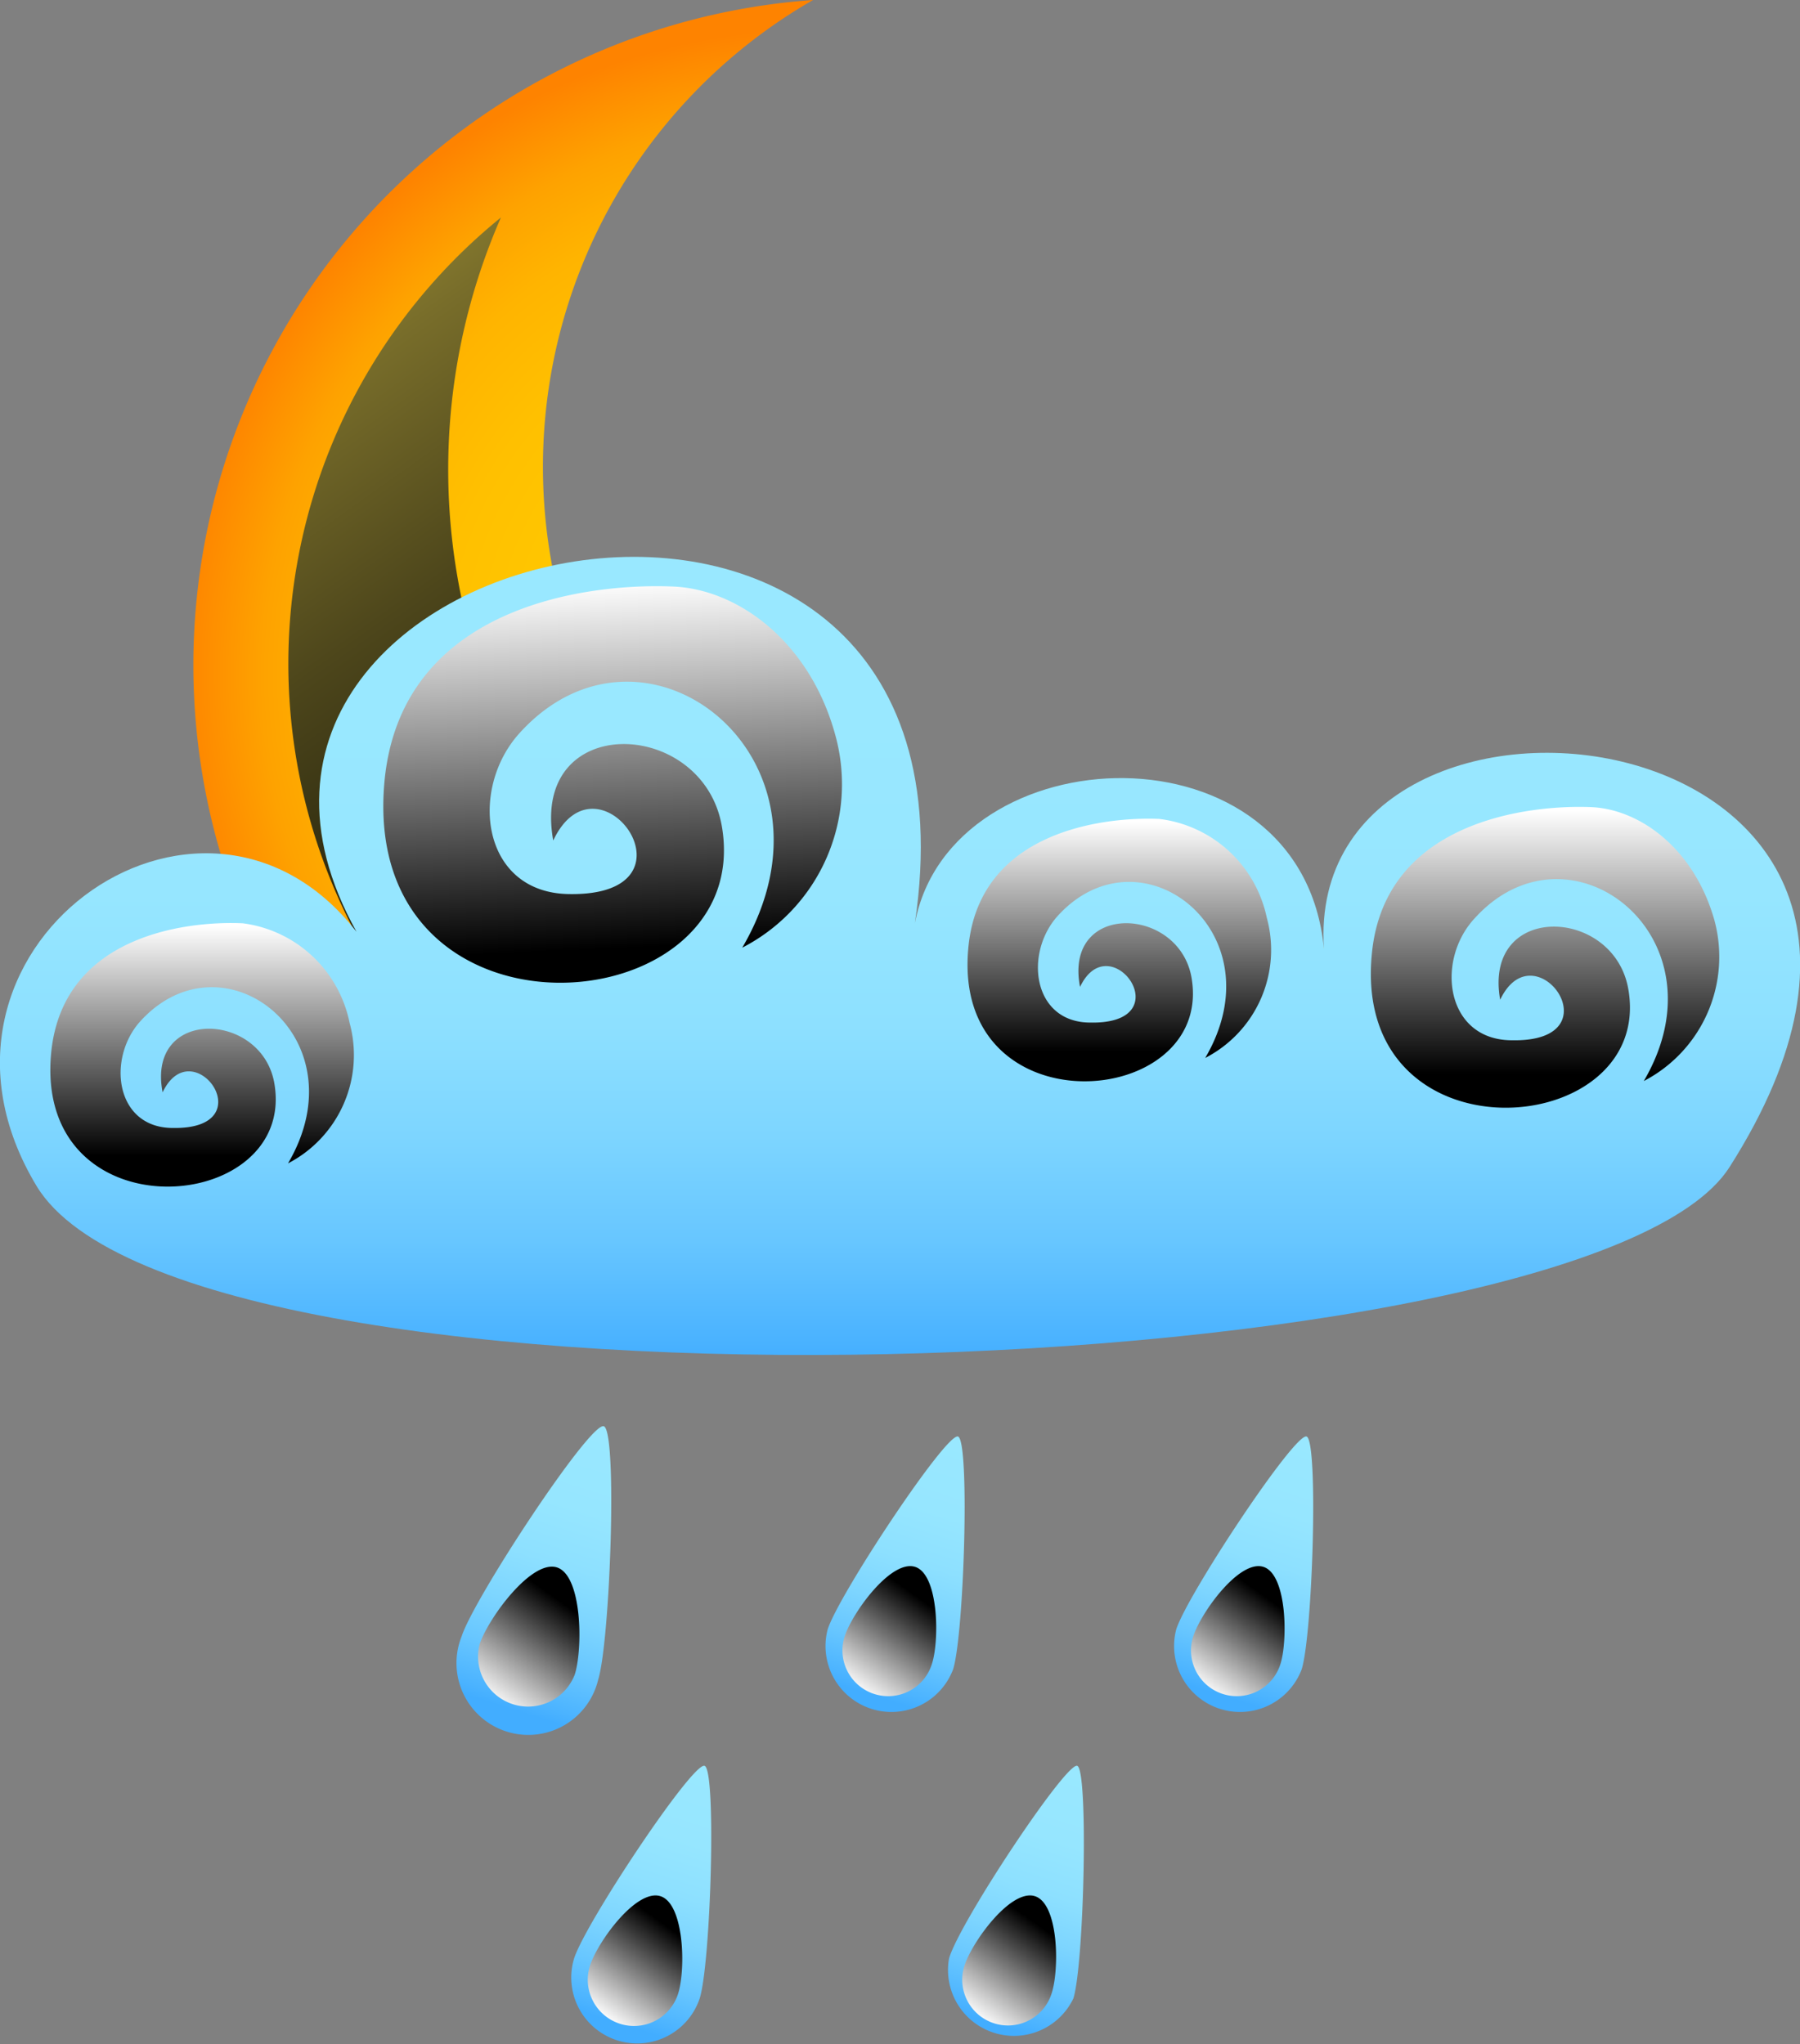 <svg xmlns="http://www.w3.org/2000/svg" xmlns:xlink="http://www.w3.org/1999/xlink" viewBox="0 0 70.18 79.71"><rect x="0" y="0" width="70.18" height="79.71" fill="#808080" stroke="none"/><defs><style>.cls-1{isolation:isolate;}.cls-2{fill:url(#linear-gradient);}.cls-11,.cls-13,.cls-15,.cls-16,.cls-17,.cls-18,.cls-3,.cls-5,.cls-7,.cls-9{mix-blend-mode:screen;}.cls-3{fill:url(#linear-gradient-2);}.cls-4{fill:url(#linear-gradient-3);}.cls-5{fill:url(#linear-gradient-4);}.cls-6{fill:url(#linear-gradient-5);}.cls-7{fill:url(#linear-gradient-6);}.cls-8{fill:url(#linear-gradient-7);}.cls-9{fill:url(#linear-gradient-8);}.cls-10{fill:url(#linear-gradient-9);}.cls-11{fill:url(#linear-gradient-10);}.cls-12{fill:url(#radial-gradient);}.cls-13{fill:url(#linear-gradient-11);}.cls-14{fill:url(#linear-gradient-12);}.cls-15{fill:url(#linear-gradient-13);}.cls-16{fill:url(#linear-gradient-14);}.cls-17{fill:url(#linear-gradient-15);}.cls-18{fill:url(#linear-gradient-16);}</style><linearGradient id="linear-gradient" x1="44.62" y1="-12.51" x2="44.62" y2="-1" gradientTransform="matrix(0.95, 0.3, -0.3, 0.95, -22.84, 54.18)" gradientUnits="userSpaceOnUse"><stop offset="0" stop-color="#99e8ff"/><stop offset="0.28" stop-color="#96e6ff"/><stop offset="0.48" stop-color="#8de0ff"/><stop offset="0.65" stop-color="#7dd5ff"/><stop offset="0.81" stop-color="#67c6ff"/><stop offset="0.96" stop-color="#4bb3ff"/><stop offset="1" stop-color="#42adff"/></linearGradient><linearGradient id="linear-gradient-2" x1="43.82" y1="-1.09" x2="45.29" y2="-5.6" gradientTransform="matrix(0.95, 0.3, -0.3, 0.95, -22.84, 54.18)" gradientUnits="userSpaceOnUse"><stop offset="0" stop-color="#fff"/><stop offset="1"/></linearGradient><linearGradient id="linear-gradient-3" x1="52.38" y1="-1.1" x2="52.38" y2="9.46" xlink:href="#linear-gradient"/><linearGradient id="linear-gradient-4" x1="51.65" y1="9.38" x2="53.01" y2="5.24" xlink:href="#linear-gradient-2"/><linearGradient id="linear-gradient-5" x1="66.27" y1="-5.51" x2="66.27" y2="5.05" xlink:href="#linear-gradient"/><linearGradient id="linear-gradient-6" x1="65.54" y1="4.97" x2="66.89" y2="0.83" xlink:href="#linear-gradient-2"/><linearGradient id="linear-gradient-7" x1="57.92" y1="-16.33" x2="57.92" y2="-5.77" xlink:href="#linear-gradient"/><linearGradient id="linear-gradient-8" x1="57.19" y1="-5.85" x2="58.54" y2="-9.98" xlink:href="#linear-gradient-2"/><linearGradient id="linear-gradient-9" x1="70.87" y1="-20.44" x2="70.87" y2="-9.88" xlink:href="#linear-gradient"/><linearGradient id="linear-gradient-10" x1="70.14" y1="-9.96" x2="71.49" y2="-14.1" xlink:href="#linear-gradient-2"/><radialGradient id="radial-gradient" cx="37.69" cy="55.83" r="25.22" gradientTransform="matrix(0.95, -0.31, 0.31, 0.95, -20.97, -15.05)" gradientUnits="userSpaceOnUse"><stop offset="0" stop-color="#ffca00"/><stop offset="0.41" stop-color="#ffc800"/><stop offset="0.6" stop-color="#ffc000"/><stop offset="0.75" stop-color="#ffb400"/><stop offset="0.87" stop-color="#fea200"/><stop offset="0.97" stop-color="#fe8a00"/><stop offset="1" stop-color="#fe8300"/></radialGradient><linearGradient id="linear-gradient-11" x1="19.21" y1="23.03" x2="35.56" y2="75.3" gradientTransform="matrix(0.95, -0.31, 0.31, 0.95, -20.97, -15.05)" gradientUnits="userSpaceOnUse"><stop offset="0" stop-color="#e0cc4e"/><stop offset="0.14" stop-color="#ac9d3c"/><stop offset="0.3" stop-color="#786d2a"/><stop offset="0.46" stop-color="#4d461b"/><stop offset="0.61" stop-color="#2b280f"/><stop offset="0.75" stop-color="#131207"/><stop offset="0.89" stop-color="#050502"/><stop offset="1"/></linearGradient><linearGradient id="linear-gradient-12" x1="35.09" y1="27.77" x2="35.09" y2="53.21" gradientTransform="matrix(1, 0, 0, 1, 0, 0)" xlink:href="#linear-gradient"/><linearGradient id="linear-gradient-13" x1="7.9" y1="36.09" x2="7.9" y2="45.06" gradientTransform="matrix(1, 0, 0, 1, 0, 0)" xlink:href="#linear-gradient-2"/><linearGradient id="linear-gradient-14" x1="43.64" y1="32.04" x2="43.64" y2="41.01" gradientTransform="matrix(1, 0, 0, 1, 0, 0)" xlink:href="#linear-gradient-2"/><linearGradient id="linear-gradient-15" x1="60.23" y1="31.59" x2="60.23" y2="41.87" gradientTransform="matrix(1, 0, 0, 1, 0, 0)" xlink:href="#linear-gradient-2"/><linearGradient id="linear-gradient-16" x1="23.53" y1="22.67" x2="24.17" y2="36.97" gradientTransform="matrix(1, 0, 0, 1, 0, 0)" xlink:href="#linear-gradient-2"/></defs><title>Asset 7</title><g class="cls-1"><g id="Layer_2" data-name="Layer 2"><g id="weather"><path class="cls-2" d="M23.32,65.5A2.8,2.8,0,1,1,18,63.8c.47-1.47,5-8.36,5.54-8.19S23.79,64,23.32,65.5Z"/><path class="cls-3" d="M22.41,65.29a1.95,1.95,0,0,1-3.71-1.18c.33-1,2-3.29,3-3S22.73,64.27,22.41,65.29Z"/><path class="cls-4" d="M27.28,77.92a2.57,2.57,0,0,1-4.9-1.55C22.81,75,27,68.7,27.47,68.85S27.71,76.57,27.28,77.92Z"/><path class="cls-5" d="M26.44,77.73A1.78,1.78,0,1,1,23,76.65c.3-.94,1.8-3,2.74-2.72S26.74,76.79,26.44,77.73Z"/><path class="cls-6" d="M41.85,77.92A2.57,2.57,0,0,1,37,76.37C37.38,75,41.56,68.7,42,68.85S42.27,76.57,41.85,77.92Z"/><path class="cls-7" d="M41,77.73a1.78,1.78,0,1,1-3.4-1.08c.3-.94,1.8-3,2.74-2.72S41.31,76.79,41,77.73Z"/><path class="cls-8" d="M37.16,65.09a2.57,2.57,0,0,1-4.89-1.56c.43-1.35,4.61-7.66,5.08-7.52S37.59,63.73,37.16,65.09Z"/><path class="cls-9" d="M36.33,64.89a1.78,1.78,0,1,1-3.4-1.08c.3-.93,1.8-3,2.74-2.72S36.63,64,36.33,64.89Z"/><path class="cls-10" d="M50.75,65.09a2.57,2.57,0,0,1-4.89-1.56c.43-1.35,4.61-7.66,5.08-7.52S51.18,63.73,50.75,65.09Z"/><path class="cls-11" d="M49.92,64.89a1.78,1.78,0,1,1-3.4-1.08c.3-.93,1.79-3,2.73-2.72S50.21,64,49.92,64.89Z"/><path class="cls-12" d="M48.46,38.24A21,21,0,0,1,31.7,0,26,26,0,1,0,59.17,30.3,20.9,20.9,0,0,1,48.46,38.24Z"/><path class="cls-13" d="M40.53,47.19a22.4,22.4,0,0,1-21-38.71,24.52,24.52,0,0,0,30,33.16A22.46,22.46,0,0,1,40.53,47.19Z"/><path class="cls-14" d="M13.9,36.33C5.12,20.6,39,13.54,35.67,36c1.4-7.43,15.09-8,15.95,1-.86-12.62,27.29-9.51,15.81,8.51-5.54,8.68-60.07,10.51-66,.74C-4.12,37.06,7.82,28.52,13.9,36.33Z"/><path class="cls-15" d="M2,41c-.73,7.2,9.56,6.42,8.7,1.26-.47-2.84-5-3-4.36.33,1.18-2.47,4,1.45.4,1.39-2.25,0-2.58-2.71-1.27-4.16,3.24-3.56,8.64.63,5.76,5.54a4.76,4.76,0,0,0,2.4-5.48A4.89,4.89,0,0,0,9.47,36C7.37,35.9,2.48,36.42,2,41Z"/><path class="cls-16" d="M37.76,36.9c-.73,7.2,9.56,6.41,8.7,1.24-.47-2.83-5-3-4.35.34,1.17-2.46,4,1.46.4,1.39-2.25,0-2.59-2.7-1.27-4.16,3.23-3.55,8.63.63,5.75,5.54a4.74,4.74,0,0,0,2.4-5.47,4.89,4.89,0,0,0-4.19-3.85C43.1,31.84,38.21,32.37,37.76,36.9Z"/><path class="cls-17" d="M53.49,37.16c-.83,8.25,11,7.35,10,1.43-.54-3.25-5.68-3.44-5,.39,1.35-2.83,4.58,1.66.46,1.58-2.58,0-3-3.1-1.45-4.76,3.7-4.08,9.89.72,6.59,6.35a5.46,5.46,0,0,0,2.75-6.28c-.79-2.79-2.91-4.32-4.8-4.4C59.62,31.37,54,32,53.49,37.16Z"/><path class="cls-18" d="M15,30.37c-1.09,10.88,14.44,9.68,13.15,1.88-.71-4.28-7.49-4.53-6.58.52,1.77-3.73,6,2.19.6,2.09-3.4-.06-3.9-4.09-1.91-6.28,4.88-5.38,13,1,8.68,8.37a7.17,7.17,0,0,0,3.63-8.28c-1-3.68-3.83-5.7-6.32-5.8C23.1,22.73,15.71,23.52,15,30.37Z"/></g></g></g></svg>